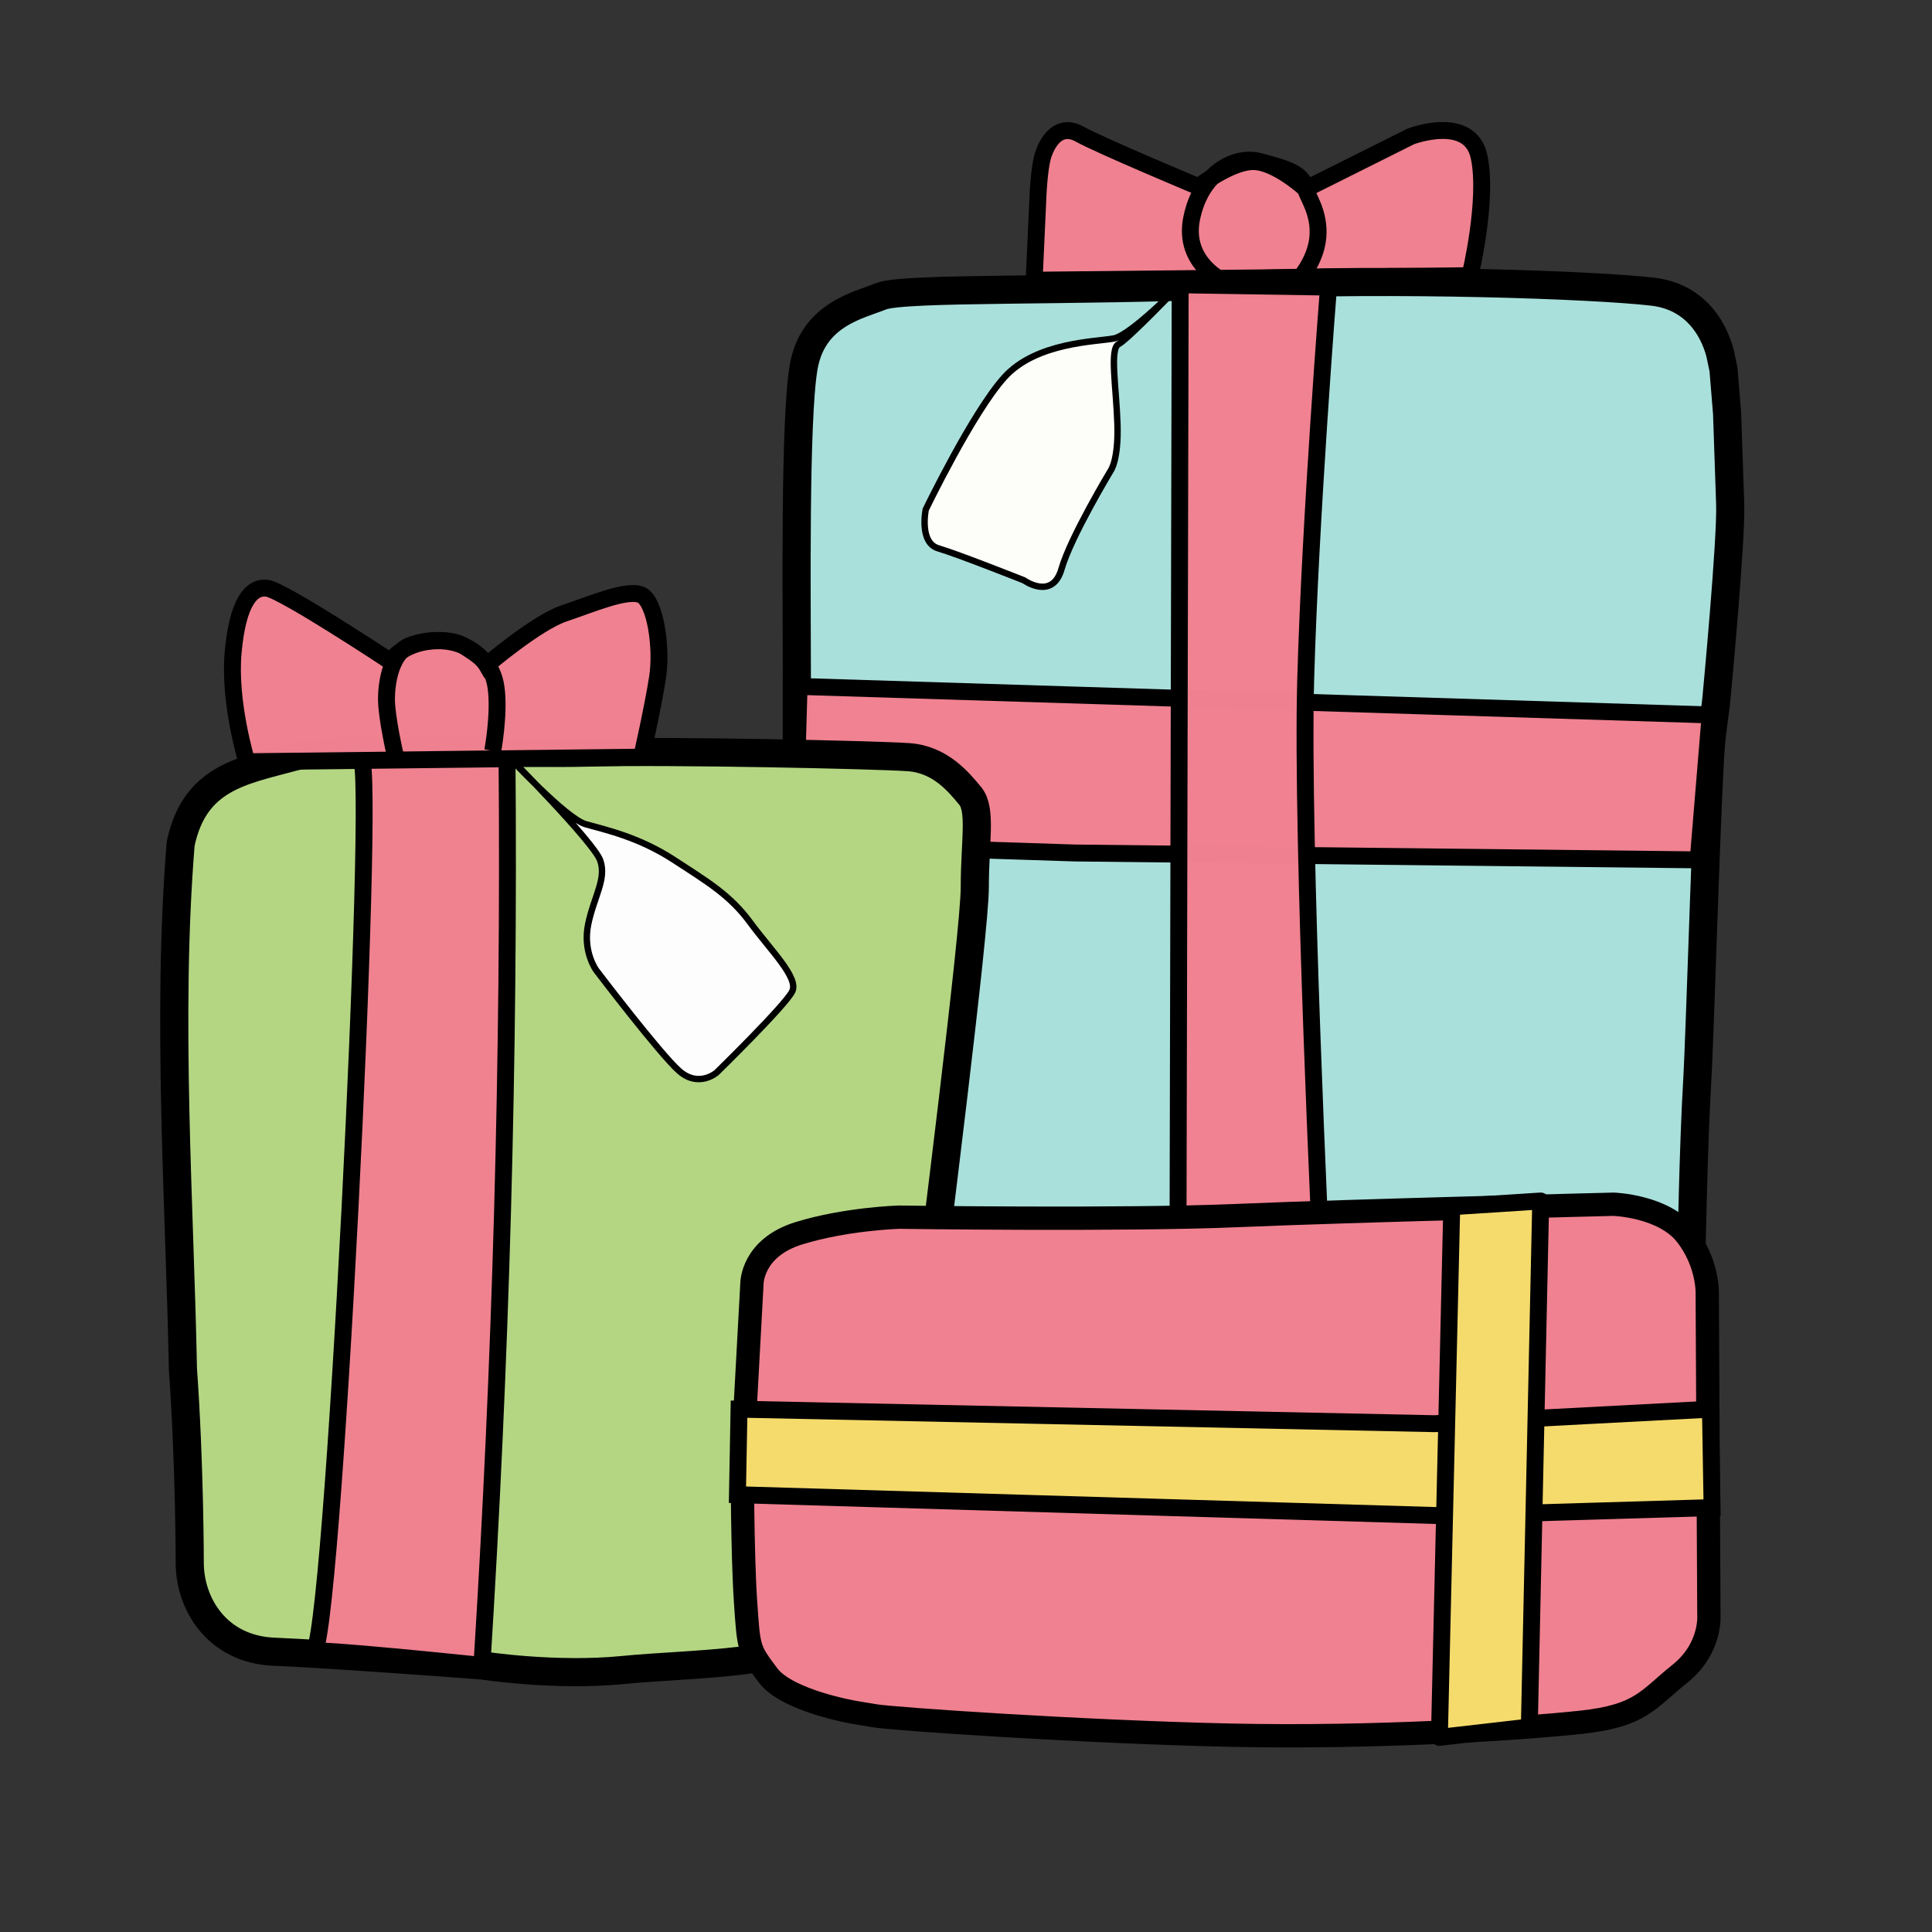 <?xml version="1.0" encoding="UTF-8" standalone="no"?>
<svg
   xmlns:dc="http://purl.org/dc/elements/1.1/"
   xmlns:cc="http://creativecommons.org/ns#"
   xmlns:rdf="http://www.w3.org/1999/02/22-rdf-syntax-ns#"
   xmlns:svg="http://www.w3.org/2000/svg"
   xmlns="http://www.w3.org/2000/svg"
   xmlns:xlink="http://www.w3.org/1999/xlink"
   width="80mm"
   height="80mm"
   viewBox="0 0 80 80"
   version="1.1"
   id="svg8">
  <rect x="0" y="0" width="80" height="80" fill="#333333" stroke="none"/>
  <defs
     id="defs2" />
    <g
     id="layer1"
     style="display:inline;opacity:0.99"
     transform="translate(0,-217)">
    <g
       id="g871"
       transform="translate(-45.436,189.761)">
      <path
         id="path846"
         d="m 88.257,38.842 0.15,-3.274 c 0,0 0.039,-1.356 0.228,-1.923 0.189,-0.567 0.661,-1.323 1.512,-0.85 0.85,0.472 4.914,2.173 4.914,2.173 0,0 1.323,-1.039 2.268,-1.039 0.945,0 2.173,1.134 2.173,1.134 l 4.347,-2.173 c 0,0 2.457,-0.945 2.835,0.85 0.378,1.795 -0.378,4.914 -0.378,4.914 z"
         style="display:inline;fill:#f28291;fill-opacity:0.992;stroke:#000000;stroke-width:0.7;stroke-linecap:butt;stroke-linejoin:miter;stroke-miterlimit:4;stroke-dasharray:none;stroke-opacity:1" />
      <path
         id="path838"
         d="m 115.472,79.286 c 0,0 0.09,-4.713 0.235,-7.142 0.141,-2.366 0.427,-13.079 0.616,-14.497 0.189,-1.417 0.189,-1.512 0.189,-1.512 0,0 0.619,-6.518 0.567,-8.032 l -0.128,-3.75 -0.15,-1.825 -0.1,-0.472 c 0,0 -0.378,-2.457 -2.835,-2.74 -2.457,-0.283 -10.583,-0.567 -17.292,-0.283 -6.709,0.283 -13.702,0.095 -14.647,0.472 -0.945,0.378 -2.835,0.756 -3.213,2.929 -0.378,2.173 -0.283,9.827 -0.283,12.568 0,2.74 0,12.946 -0.189,15.781 -0.189,2.835 -0.472,9.733 -0.472,9.733 z"
         style="display:inline;fill:#aae2de;fill-opacity:1;stroke:#000000;stroke-width:1.165;stroke-linecap:butt;stroke-linejoin:miter;stroke-miterlimit:4;stroke-dasharray:none;stroke-opacity:1" />
      <path
         id="path842"
         d="M 78.525,55.662 116.251,56.843 115.755,62.844 89.958,62.56 78.336,62.182 Z"
         style="display:inline;fill:#f28291;fill-opacity:0.992;stroke:#000000;stroke-width:0.7;stroke-linecap:butt;stroke-linejoin:miter;stroke-miterlimit:4;stroke-dasharray:none;stroke-opacity:1" />
      <path
         id="path852"
         d="m 65.39,96.2 c 0,0 3.024,0.472 5.859,0.189 2.835,-0.283 7.182,-0.189 9.071,-1.701 1.89,-1.512 2.835,-7.56 3.307,-11.528 0.472,-3.969 2.173,-17.292 2.173,-19.182 0,-1.89 0.283,-3.213 -0.189,-3.78 -0.472,-0.567 -1.228,-1.512 -2.551,-1.606 -1.323,-0.095 -9.827,-0.283 -13.324,-0.189 -3.496,0.094 -10.111,-0.378 -12.19,0.189 -2.079,0.567 -4.063,0.85 -4.63,3.591 -0.586,7.172 -0.033,15.048 0.094,21.734 0.283,3.969 0.283,8.032 0.283,8.032 1e-6,1.704 1.134,3.591 3.496,3.685 2.362,0.094 8.599,0.567 8.599,0.567 z"
         style="display:inline;fill:#b5d884;fill-opacity:1;stroke:#000000;stroke-width:1.165;stroke-linecap:butt;stroke-linejoin:miter;stroke-miterlimit:4;stroke-dasharray:none;stroke-opacity:1" />
      <path
         id="path844"
         d="m 96.195,38.937 c 0,0 -1.795,-0.756 -1.417,-2.646 0.378,-1.89 1.795,-2.646 2.835,-2.362 1.039,0.283 1.795,0.472 1.89,1.134 0.038,0.269 0.594,0.973 0.503,1.996 -0.09,1.021 -0.828,1.8 -0.828,1.8 z"
         style="display:inline;fill:none;stroke:#000000;stroke-width:0.7;stroke-linecap:butt;stroke-linejoin:miter;stroke-miterlimit:4;stroke-dasharray:none;stroke-opacity:1" />
      <path
         id="path848"
         d="m 94.305,39.031 c 0,0 -2.032,2.079 -2.74,2.221 -0.709,0.142 -3.213,0.142 -4.536,1.606 -1.323,1.465 -3.26,5.481 -3.26,5.481 0,0 -0.283,1.37 0.52,1.606 0.803,0.236 3.544,1.323 3.544,1.323 0,0 1.181,0.85 1.559,-0.472 0.378,-1.323 2.032,-4.063 2.032,-4.063 0,0 0.331,-0.425 0.283,-1.937 -0.047,-1.512 -0.331,-3.118 0.047,-3.307 0.378,-0.189 2.551,-2.457 2.551,-2.457 z"
         style="display:inline;fill:#fffffc;fill-opacity:1;stroke:#000000;stroke-width:0.265px;stroke-linecap:butt;stroke-linejoin:miter;stroke-opacity:1" />
      <path
         id="path854"
         d="m 60.382,58.686 6.048,-0.189 c 0.108,12.659 -0.257,25.223 -1.039,37.703 0,0 -7.315,-0.764 -6.993,-0.567 0.78,0.475 2.627,-36.867 1.984,-36.947 z"
         style="display:inline;fill:#f28291;fill-opacity:0.992;stroke:#000000;stroke-width:0.7;stroke-linecap:butt;stroke-linejoin:miter;stroke-miterlimit:4;stroke-dasharray:none;stroke-opacity:1" />
      <path
         id="path856"
         d="m 55.657,58.781 c 0,0 -0.756,-2.457 -0.567,-4.536 0.189,-2.079 0.756,-2.74 1.417,-2.646 0.661,0.095 5.085,3.018 5.085,3.018 0,0 0.584,-0.845 2.002,-0.845 1.417,0 1.996,1.006 1.996,1.006 0,0 2.067,-1.762 3.201,-2.14 1.134,-0.378 2.646,-1.039 3.213,-0.756 0.567,0.283 0.85,2.173 0.661,3.402 -0.189,1.228 -0.661,3.307 -0.661,3.307 z"
         style="display:inline;fill:#f28291;fill-opacity:0.992;stroke:#000000;stroke-width:0.7;stroke-linecap:butt;stroke-linejoin:miter;stroke-miterlimit:4;stroke-dasharray:none;stroke-opacity:1" />
      <path
         id="path858"
         d="m 61.806,58.529 c 0,0 -0.367,-1.57 -0.367,-2.339 0,-0.768 0.219,-1.898 0.927,-2.205 0.709,-0.307 1.843,-0.307 2.315,0.024 0.472,0.331 1.158,0.638 1.299,1.725 0.142,1.087 -0.142,2.599 -0.142,2.599"
         style="display:inline;fill:none;stroke:#000000;stroke-width:0.7;stroke-linecap:butt;stroke-linejoin:miter;stroke-miterlimit:4;stroke-dasharray:none;stroke-opacity:1" />
      <path
         id="path860"
         d="m 66.429,58.497 c 0,0 2.426,2.638 3.261,2.871 0.835,0.234 2.205,0.535 3.642,1.47 1.437,0.935 2.339,1.47 3.174,2.606 0.835,1.136 2.005,2.272 1.737,2.84 -0.267,0.568 -3.14,3.374 -3.14,3.374 0,0 -0.735,0.635 -1.537,-0.067 -0.802,-0.702 -3.441,-4.176 -3.441,-4.176 0,0 -0.568,-0.768 -0.334,-1.904 0.234,-1.136 0.768,-1.871 0.501,-2.639 -0.267,-0.768 -3.863,-4.375 -3.863,-4.375 z"
         style="display:inline;fill:#ffffff;fill-opacity:1;stroke:#000000;stroke-width:0.265px;stroke-linecap:butt;stroke-linejoin:miter;stroke-opacity:1" />
      <path
         id="path840"
         d="m 94.211,80.042 0.094,-41.01 6.142,0.095 c 0,0 -0.756,9.544 -0.945,16.253 -0.189,6.709 0.661,24.379 0.661,24.379 z"
         style="display:inline;fill:#f28291;fill-opacity:0.992;stroke:#000000;stroke-width:0.7;stroke-linecap:butt;stroke-linejoin:miter;stroke-miterlimit:4;stroke-dasharray:none;stroke-opacity:1" />
      <path
         id="path828"
         d="m 76.172,87.728 0.401,-7.35 c 0,0 0,-1.47 1.938,-2.071 1.938,-0.601 4.143,-0.668 4.143,-0.668 0,0 9.354,0.134 14.032,-0.067 4.677,-0.2 15.568,-0.468 15.568,-0.468 0,0 2.071,0.067 3.007,1.27 0.935,1.203 0.869,2.472 0.869,2.472 l 0.067,13.23 c 0,0 0.134,1.403 -1.203,2.472 -1.336,1.069 -1.604,1.737 -4.076,2.005 -2.472,0.267 -8.486,0.668 -14.566,0.535 C 90.27,98.953 82.453,98.419 81.651,98.285 80.849,98.151 80.849,98.151 80.849,98.151 c 0,0 -2.806,-0.468 -3.608,-1.537 -0.802,-1.069 -0.802,-1.069 -0.935,-3.074 -0.134,-2.005 -0.134,-5.813 -0.134,-5.813 z"
         style="display:inline;fill:#f28291;fill-opacity:1;stroke:#000000;stroke-width:0.965;stroke-linecap:butt;stroke-linejoin:miter;stroke-miterlimit:4;stroke-dasharray:none;stroke-opacity:1" />
      <path
         id="path833"
         d="m 76.038,85.59 28.798,0.601 11.426,-0.601 0.067,4.076 -11.225,0.334 -29.132,-0.869 z"
         style="display:inline;fill:#f7dd6d;fill-opacity:1;stroke:#000000;stroke-width:0.7;stroke-linecap:butt;stroke-linejoin:miter;stroke-miterlimit:4;stroke-dasharray:none;stroke-opacity:1" />
      <path
         id="path831"
         d="m 105.55,77.207 -0.512,21.973 3.724,-0.429 0.472,-21.781 z"
         style="display:inline;fill:#f7dd6d;fill-opacity:1;stroke:#000000;stroke-width:0.7;stroke-linecap:round;stroke-linejoin:round;stroke-miterlimit:4;stroke-dasharray:none;stroke-opacity:1" />
    </g>
  </g>
</svg>
